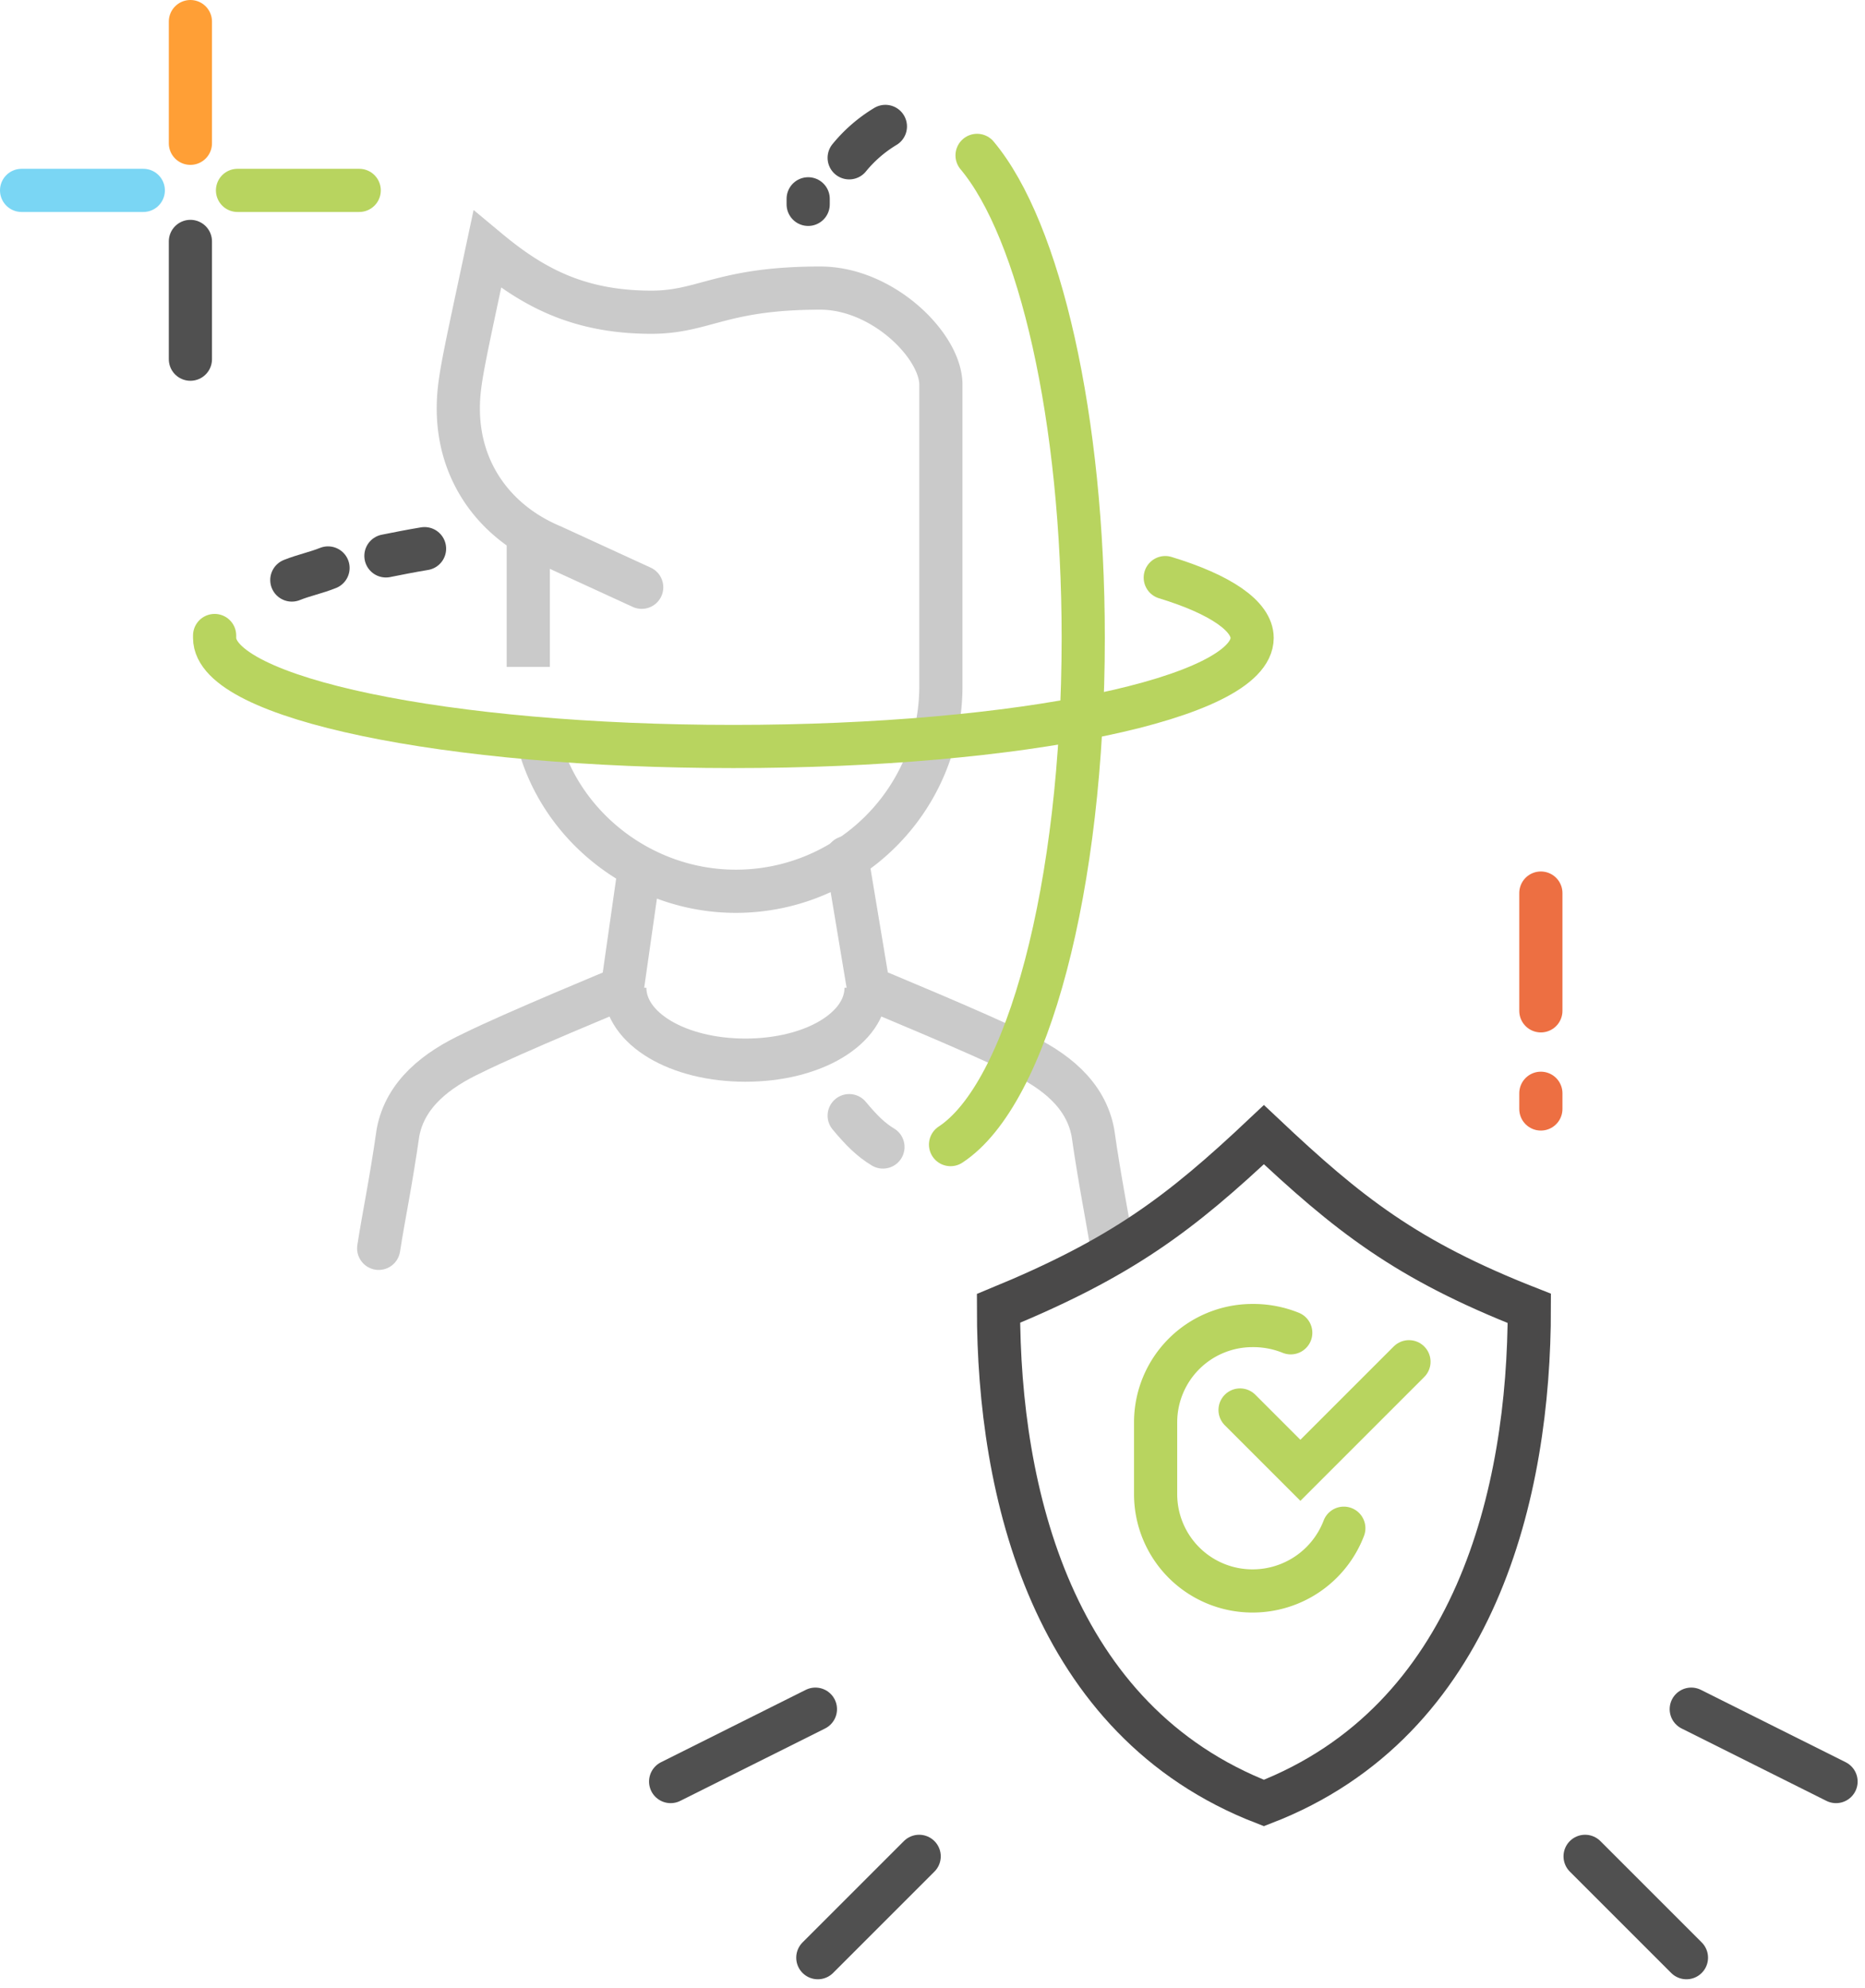 <svg xmlns="http://www.w3.org/2000/svg" width="475.069" height="506.478" viewBox="0 0 475.069 506.478">
  <g id="facial_recognition" data-name="facial recognition" transform="translate(-926.5 -464.221)">
    <g id="Group_56" data-name="Group 56" transform="translate(932 470)">
      <path id="Path_123" data-name="Path 123" d="M946.8,601.594c1.229-7.99,3.073-16.594,4.917-29.5,1.844-9.833,9.833-15.98,19.053-20.282,9.834-4.917,38.106-16.595,38.106-16.595l4.3-30.116" transform="translate(-855.837 -289.37)" fill="none" stroke="#cacaca" stroke-linecap="round" stroke-miterlimit="10" stroke-width="11"/>
      <line id="Line_23" data-name="Line 23" y1="33.804" transform="translate(129.069 130.298)" fill="none" stroke="#cacaca" stroke-miterlimit="10" stroke-width="11"/>
      <path id="Path_124" data-name="Path 124" d="M996.811,565.446,974.07,555c-14.751-6.146-23.97-19.053-23.97-35.033,0-6.761,1.229-11.678,7.375-40.565,11.063,9.219,22.741,15.98,41.794,15.98,13.521,0,17.824-6.146,43.023-6.146,15.98,0,30.731,14.751,30.731,24.584v76.827a52.2,52.2,0,0,1-52.243,52.242c-23.97,0-44.867-16.594-50.4-38.72" transform="translate(-838.854 -421.626)" fill="none" stroke="#cacaca" stroke-linecap="round" stroke-miterlimit="10" stroke-width="11"/>
      <path id="Path_125" data-name="Path 125" d="M1018.461,510c0,10.448-13.521,18.438-30.73,18.438S957,520.448,957,510" transform="translate(-803.346 -264.154)" fill="none" stroke="#cacaca" stroke-miterlimit="10" stroke-width="11"/>
      <path id="Path_126" data-name="Path 126" d="M1033.808,604.167c-1.229-7.99-3.073-16.594-4.917-29.5-1.844-9.833-9.833-15.98-19.053-20.282-9.834-4.917-38.106-16.595-38.106-16.595L966.2,504.6" transform="translate(-756.001 -291.943)" fill="none" stroke="#cacaca" stroke-linecap="round" stroke-miterlimit="10" stroke-width="11"/>
      <path id="Path_127" data-name="Path 127" d="M943.2,495.673c3.073-1.229,6.146-1.844,9.219-3.073" transform="translate(-874.363 -353.697)" fill="none" stroke="#505050" stroke-linecap="round" stroke-miterlimit="10" stroke-width="11"/>
      <path id="Path_128" data-name="Path 128" d="M1182.158,493c14.136,4.3,22.126,9.834,22.126,15.365,0,15.365-59,27.657-132.142,27.657S940,523.731,940,508.365v-.615" transform="translate(-890.831 -351.639)" fill="none" stroke="#b8d45f" stroke-linecap="round" stroke-miterlimit="10" stroke-width="11"/>
      <path id="Path_129" data-name="Path 129" d="M947.1,493.644c3.073-.615,6.146-1.229,9.834-1.844" transform="translate(-854.293 -357.814)" fill="none" stroke="#505050" stroke-linecap="round" stroke-miterlimit="10" stroke-width="11"/>
      <g id="Group_55" data-name="Group 55">
        <line id="Line_24" data-name="Line 24" y2="31" transform="translate(43 -0.279)" fill="none" stroke="#ff9f36" stroke-linecap="round" stroke-miterlimit="10" stroke-width="11"/>
        <line id="Line_25" data-name="Line 25" y2="30" transform="translate(43 55.721)" fill="none" stroke="#505050" stroke-linecap="round" stroke-miterlimit="10" stroke-width="11"/>
        <line id="Line_26" data-name="Line 26" x1="31" transform="translate(55 42.721)" fill="none" stroke="#b8d45f" stroke-linecap="round" stroke-miterlimit="10" stroke-width="11"/>
        <line id="Line_27" data-name="Line 27" x1="31" transform="translate(0 42.721)" fill="none" stroke="#7ad6f4" stroke-linecap="round" stroke-miterlimit="10" stroke-width="11"/>
      </g>
      <path id="Path_130" data-name="Path 130" d="M966.3,482.29a35.67,35.67,0,0,1,9.219-7.99" transform="translate(-755.487 -447.871)" fill="none" stroke="#505050" stroke-linecap="round" stroke-miterlimit="10" stroke-width="11"/>
      <path id="Path_131" data-name="Path 131" d="M964.6,478.711q0-.847,0-1.411" transform="translate(-764.235 -432.433)" fill="none" stroke="#505050" stroke-linecap="round" stroke-miterlimit="10" stroke-width="11"/>
      <path id="Path_132" data-name="Path 132" d="M964.6,478.8" transform="translate(-764.236 -424.714)" fill="none" stroke="#505050" stroke-miterlimit="10" stroke-width="11"/>
      <path id="Path_133" data-name="Path 133" d="M974.9,523.29c-3.073-1.844-5.531-4.3-8.6-7.99" transform="translate(-755.487 -236.88)" fill="none" stroke="#cacaca" stroke-linecap="round" stroke-miterlimit="10" stroke-width="11"/>
      <path id="Path_134" data-name="Path 134" d="M977.261,475.5c15.979,19.053,27.043,66.993,27.043,122.923,0,63.305-14.136,116.162-33.8,129.069" transform="translate(-733.873 -441.696)" fill="none" stroke="#b8d45f" stroke-linecap="round" stroke-miterlimit="10" stroke-width="11"/>
    </g>
    <g id="Group_57" data-name="Group 57" transform="translate(1097.332 691.261)">
      <path id="Path_135" data-name="Path 135" d="M1039.607,515.6c21.512,20.282,36.263,31.96,67.608,44.252,0,46.71-13.522,105.1-67.608,126-54.086-20.9-67.607-79.285-67.607-126C1003.345,546.946,1018.1,535.883,1039.607,515.6Z" transform="translate(-888.486 -453.597)" fill="none" stroke="#4a4949" stroke-linecap="round" stroke-miterlimit="10" stroke-width="11"/>
      <path id="Path_136" data-name="Path 136" d="M1026.94,575.628a24.871,24.871,0,0,1-23.355,15.98h0A24.657,24.657,0,0,1,979,567.023V548.584A24.657,24.657,0,0,1,1003.584,524h0a25.476,25.476,0,0,1,9.834,1.844" transform="translate(-855.463 -413.369)" fill="none" stroke="#b8d45f" stroke-linecap="round" stroke-miterlimit="10" stroke-width="11"/>
      <path id="Path_137" data-name="Path 137" d="M982.5,537.792l15.365,15.365,27.658-27.658" transform="translate(-837.451 -405.65)" fill="none" stroke="#b8d45f" stroke-linecap="round" stroke-miterlimit="10" stroke-width="11"/>
      <line id="Line_28" data-name="Line 28" y2="30" transform="translate(221.668 0.46)" fill="none" stroke="#ed6f42" stroke-linecap="round" stroke-miterlimit="10" stroke-width="11"/>
      <line id="Line_29" data-name="Line 29" y2="4" transform="translate(221.668 51.46)" fill="none" stroke="#ed6f42" stroke-linecap="round" stroke-miterlimit="10" stroke-width="11"/>
      <line id="Line_30" data-name="Line 30" y1="18.438" x2="36.877" transform="translate(0 208.355)" fill="none" stroke="#505050" stroke-linecap="round" stroke-miterlimit="10" stroke-width="11"/>
      <line id="Line_31" data-name="Line 31" y1="25.814" x2="25.814" transform="translate(37.491 245.846)" fill="none" stroke="#505050" stroke-linecap="round" stroke-miterlimit="10" stroke-width="11"/>
      <line id="Line_32" data-name="Line 32" x1="36.877" y1="18.438" transform="translate(259.982 208.355)" fill="none" stroke="#505050" stroke-linecap="round" stroke-miterlimit="10" stroke-width="11"/>
      <line id="Line_33" data-name="Line 33" x1="25.814" y1="25.814" transform="translate(232.939 245.846)" fill="none" stroke="#505050" stroke-linecap="round" stroke-miterlimit="10" stroke-width="11"/>
    </g>
  </g>
</svg>
